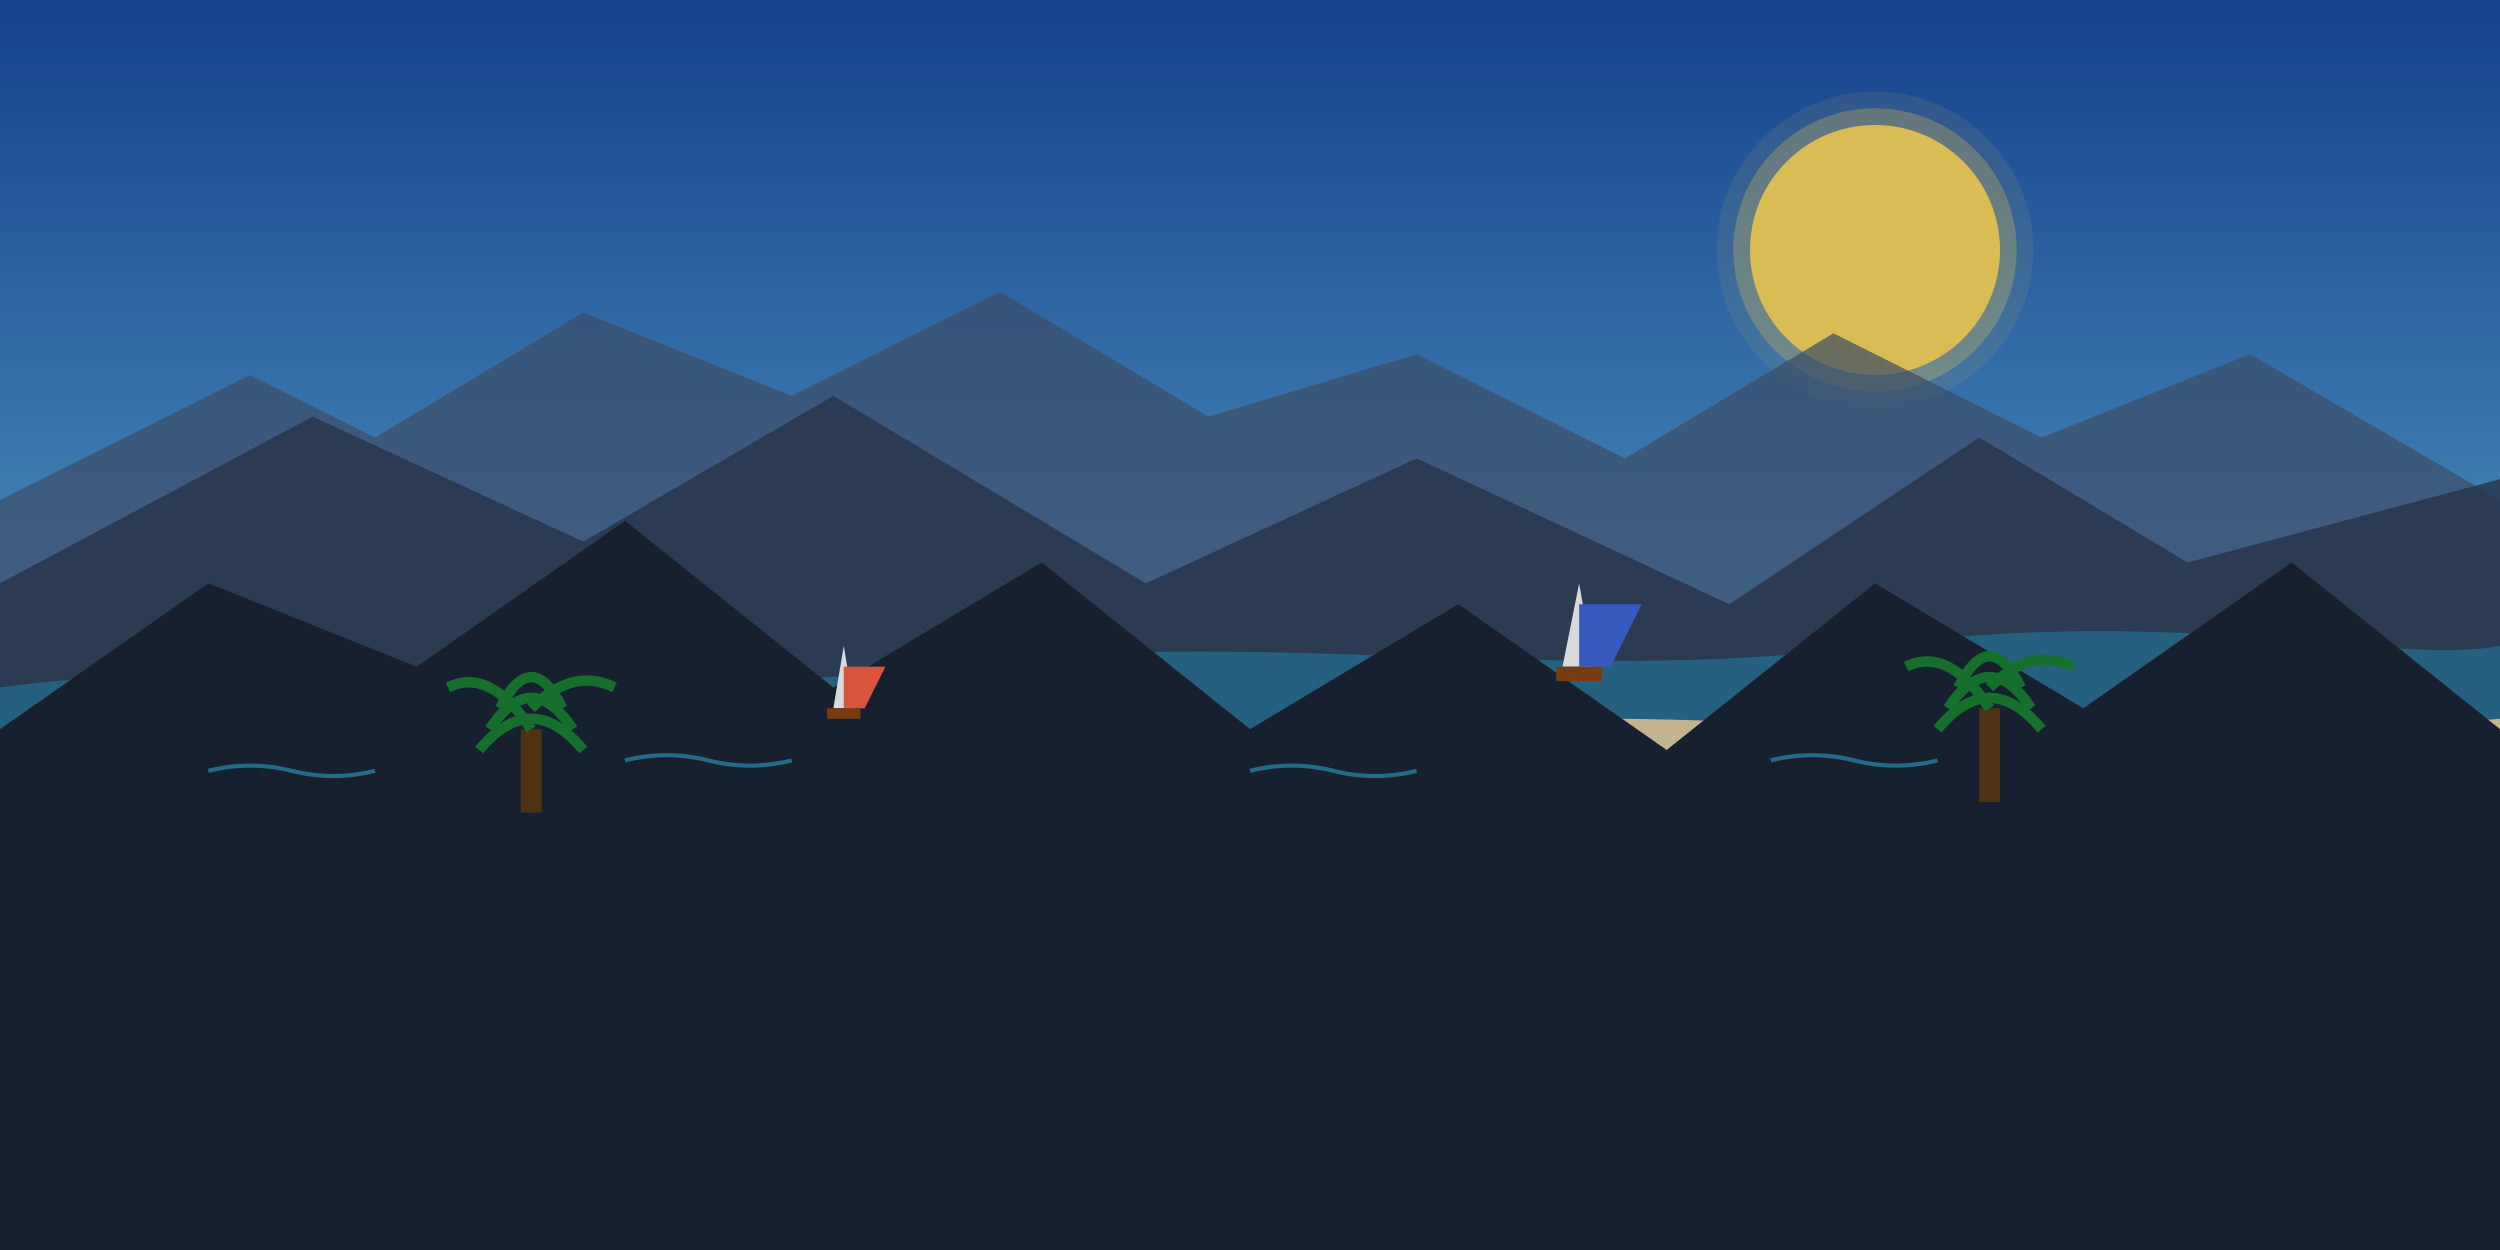 <svg xmlns="http://www.w3.org/2000/svg" viewBox="0 0 1200 600">
  <rect x="0" y="0" width="1200" height="600" fill="#808080" stroke="none"/>
  <!-- Sky gradient background -->
  <defs>
    <linearGradient id="skyGradient" x1="0%" y1="0%" x2="0%" y2="100%">
      <stop offset="0%" stop-color="#1a4ba5" />
      <stop offset="60%" stop-color="#62b6e6" />
      <stop offset="100%" stop-color="#b0e0fe" />
    </linearGradient>
  </defs>
  <rect width="1200" height="600" fill="url(#skyGradient)" />

  <!-- Sun -->
  <circle cx="900" cy="120" r="60" fill="#ffdd62" />
  <circle cx="900" cy="120" r="68" fill="#ffdd62" opacity="0.3" />
  <circle cx="900" cy="120" r="76" fill="#ffdd62" opacity="0.1" />

  <!-- Distant mountains -->
  <path d="M0,240 L120,180 L180,210 L280,150 L380,190 L480,140 L580,200 L680,170 L780,220 L880,160 L980,210 L1080,170 L1200,240 L1200,600 L0,600 Z" fill="#465a7a" opacity="0.7" />

  <!-- Mid-distance mountains -->
  <path d="M0,280 L150,200 L280,260 L400,190 L550,280 L680,220 L830,290 L950,210 L1050,270 L1200,230 L1200,600 L0,600 Z" fill="#2e3d53" opacity="0.8" />

  <!-- Water/Lake -->
  <path d="M0,330 C150,310 300,340 450,320 C600,300 750,330 900,310 C1050,290 1150,320 1200,310 L1200,600 L0,600 Z" fill="#2a7da1" opacity="0.8" />

  <!-- Beach/shore -->
  <path d="M0,365 C120,355 200,370 320,355 C440,340 560,365 680,350 C800,335 920,360 1040,345 C1100,338 1150,350 1200,345 L1200,600 L0,600 Z" fill="#e6d2a8" />

  <!-- Foreground mountains -->
  <path d="M0,350 L100,280 L200,320 L300,250 L400,330 L500,270 L600,350 L700,290 L800,360 L900,280 L1000,340 L1100,270 L1200,350 L1200,600 L0,600 Z" fill="#1a2636" />

  <!-- Palm tree 1 -->
  <rect x="250" y="350" width="10" height="40" fill="#5b3b17" />
  <path d="M230,360 Q255,330 280,360" stroke="#1a8334" stroke-width="5" fill="none" />
  <path d="M235,350 Q255,320 275,350" stroke="#1a8334" stroke-width="5" fill="none" />
  <path d="M240,340 Q255,310 270,340" stroke="#1a8334" stroke-width="5" fill="none" />
  <path d="M255,350 Q235,320 215,330" stroke="#1a8334" stroke-width="5" fill="none" />
  <path d="M255,340 Q275,320 295,330" stroke="#1a8334" stroke-width="5" fill="none" />

  <!-- Palm tree 2 -->
  <rect x="950" y="340" width="10" height="45" fill="#5b3b17" />
  <path d="M930,350 Q955,320 980,350" stroke="#1a8334" stroke-width="5" fill="none" />
  <path d="M935,340 Q955,310 975,340" stroke="#1a8334" stroke-width="5" fill="none" />
  <path d="M940,330 Q955,300 970,330" stroke="#1a8334" stroke-width="5" fill="none" />
  <path d="M955,340 Q935,310 915,320" stroke="#1a8334" stroke-width="5" fill="none" />
  <path d="M955,330 Q975,310 995,320" stroke="#1a8334" stroke-width="5" fill="none" />

  <!-- Sailboat 1 -->
  <path d="M400,340 L410,340 L405,310 Z" fill="#ffffff" />
  <path d="M405,340 L415,340 L425,320 L405,320 Z" fill="#ff6347" />
  <rect x="397" y="340" width="16" height="5" fill="#8b4513" />

  <!-- Sailboat 2 -->
  <path d="M750,320 L765,320 L758,280 Z" fill="#ffffff" />
  <path d="M758,320 L773,320 L788,290 L758,290 Z" fill="#4169e1" />
  <rect x="747" y="320" width="22" height="7" fill="#8b4513" />

  <!-- Small waves -->
  <path d="M100,370 Q120,365 140,370 Q160,375 180,370" stroke="#2a7da1" stroke-width="2" fill="none" />
  <path d="M300,365 Q320,360 340,365 Q360,370 380,365" stroke="#2a7da1" stroke-width="2" fill="none" />
  <path d="M600,370 Q620,365 640,370 Q660,375 680,370" stroke="#2a7da1" stroke-width="2" fill="none" />
  <path d="M850,365 Q870,360 890,365 Q910,370 930,365" stroke="#2a7da1" stroke-width="2" fill="none" />

  <!-- Semi-transparent overlay for text readability -->
  <rect width="1200" height="600" fill="#000000" opacity="0.15" />
</svg>
